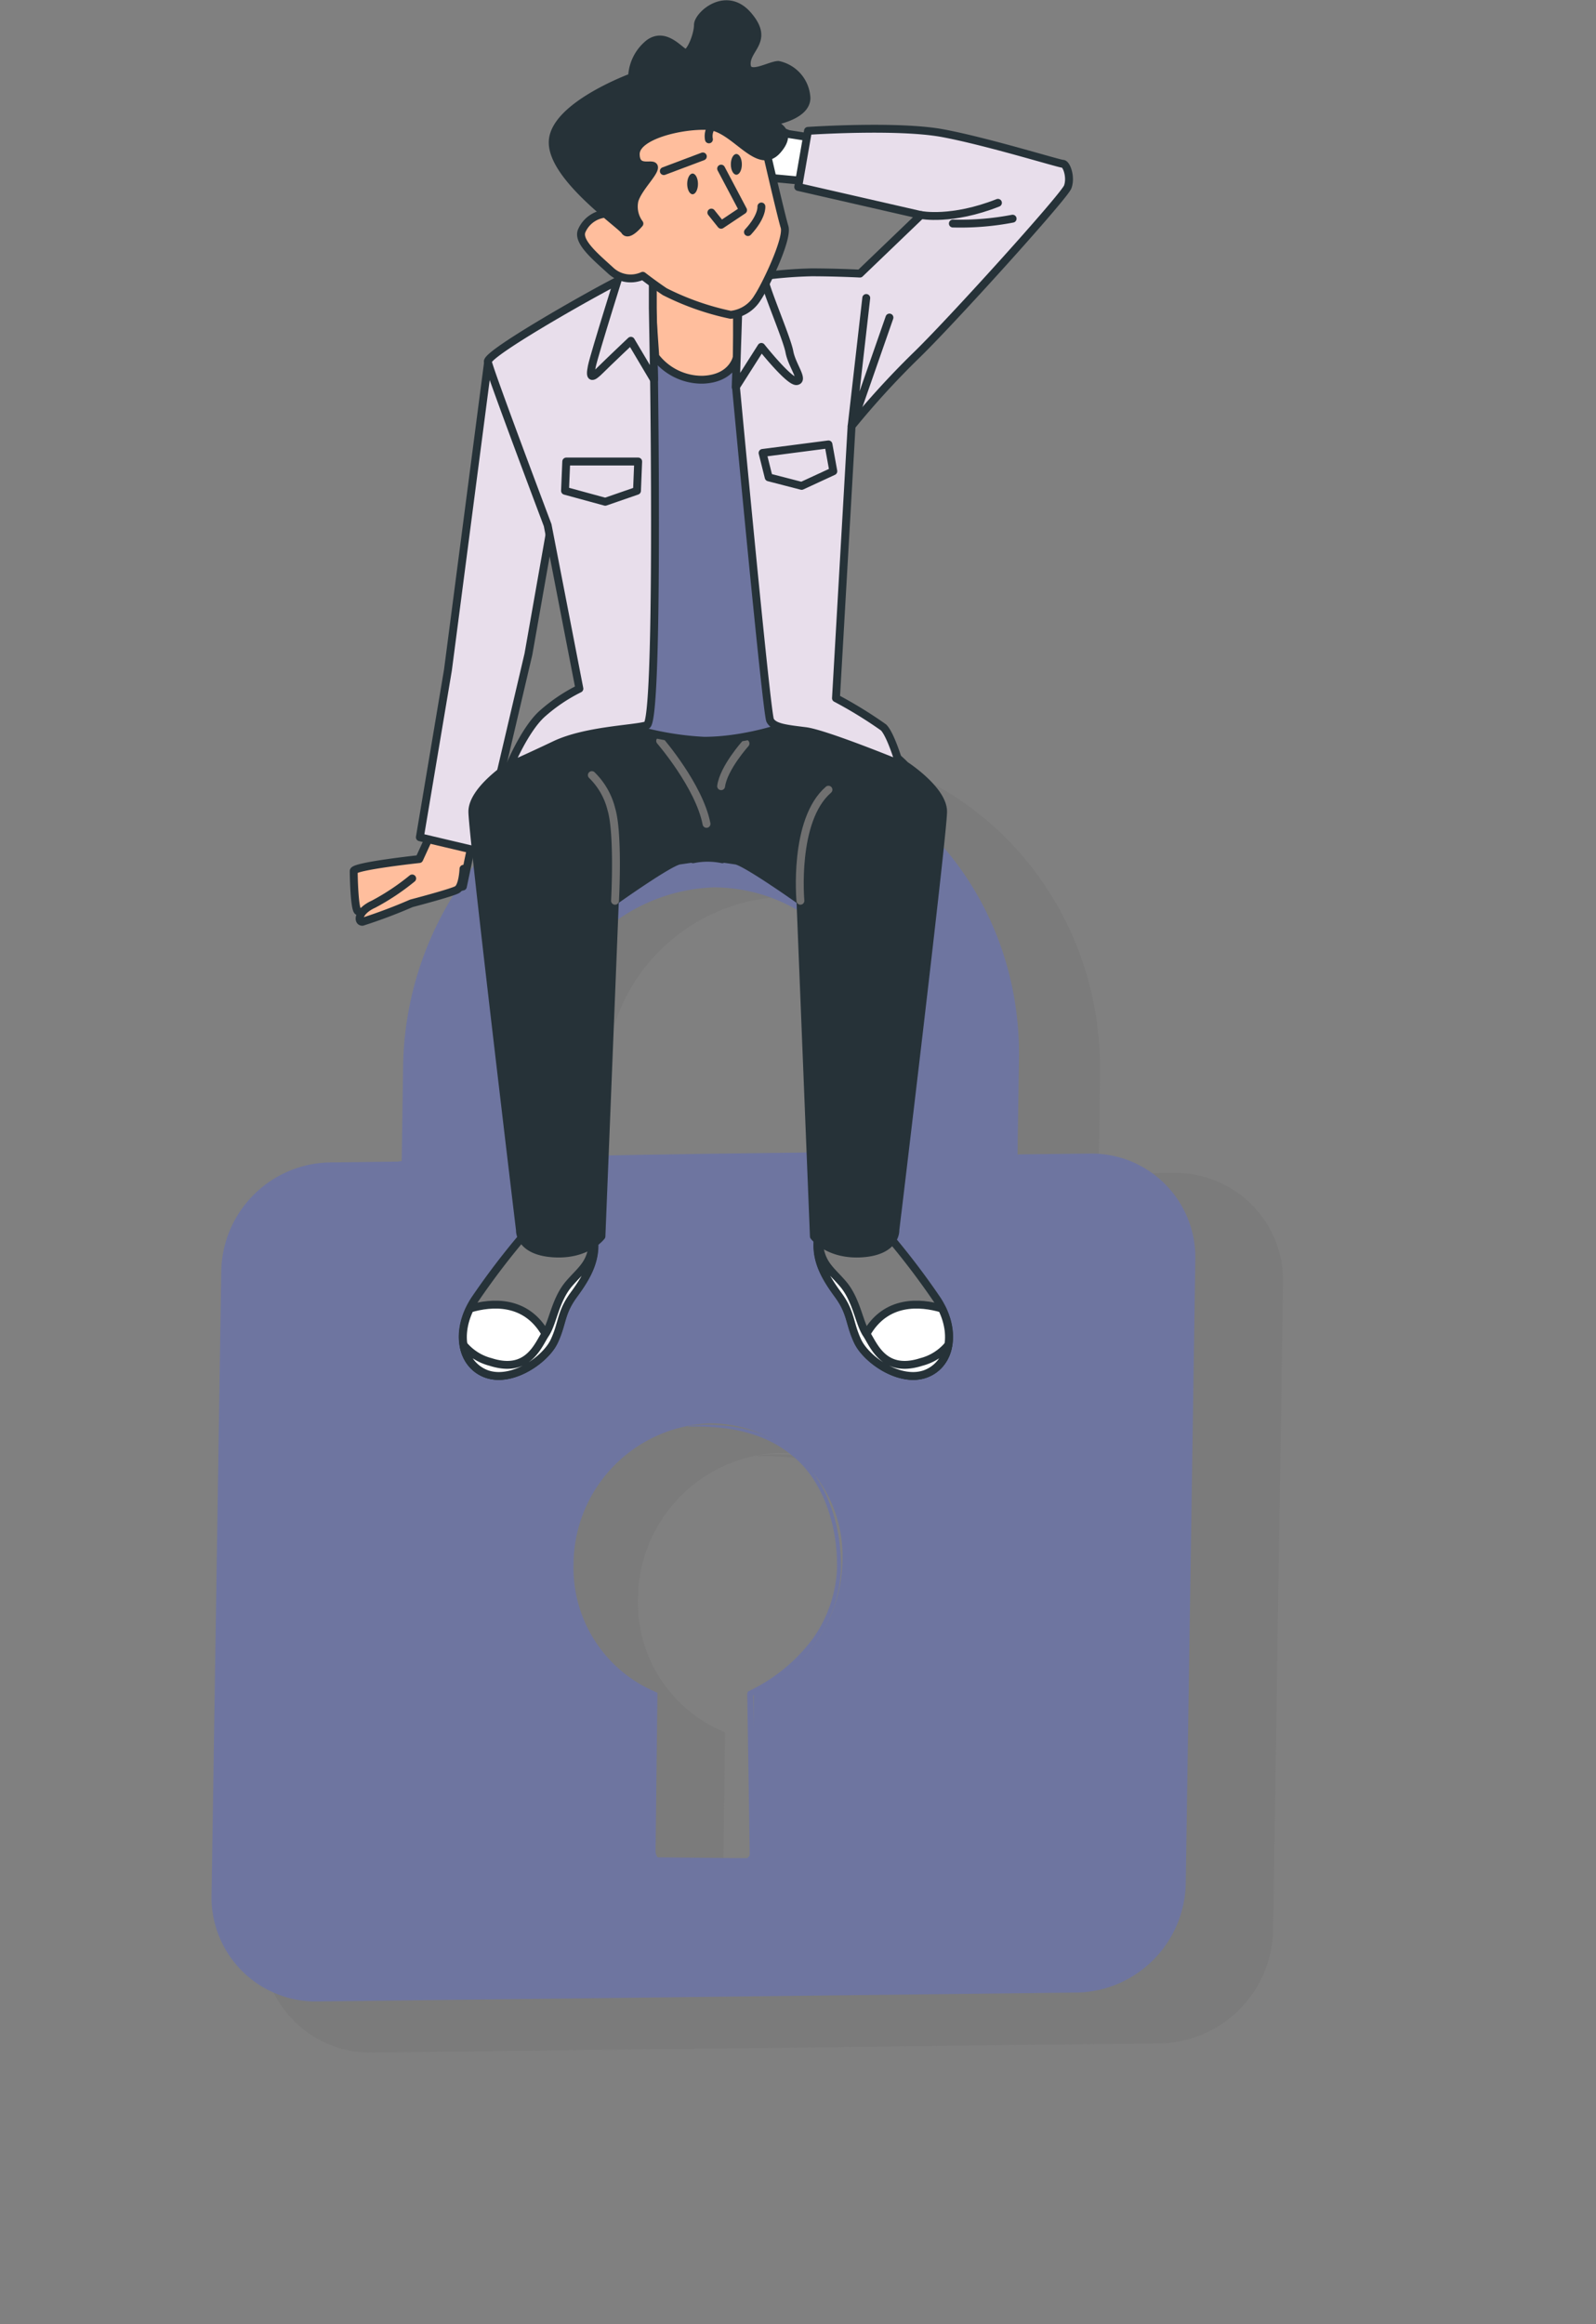 <svg xmlns="http://www.w3.org/2000/svg" width="174.542" height="254.062" viewBox="0 0 174.542 254.062">
  <rect x="0" y="0" width="174.542" height="254.062" fill="#808080" stroke="none"/>
  <g id="Lock" transform="translate(1452.957 391.509)">
    <g id="freepik--Padlock--inject-8" transform="matrix(0.946, 0.326, -0.326, 0.946, -1398.716, -322.75)" opacity="0.33">
      <path id="Path_1746" data-name="Path 1746" d="M89.532,32.014l-7.866,2.81L78.291,24.545C72.09,5.591,52.326-4.474,34.166,1.925S6.337,29.112,12.539,48.066l3.375,10.279-7.9,2.826a12.555,12.555,0,0,0-7.362,15.7l21.887,66.883a11.806,11.806,0,0,0,15.06,7.8L119.117,122.4a12.616,12.616,0,0,0,7.438-15.854l-21.9-66.883a11.776,11.776,0,0,0-15.121-7.652ZM27.4,42.705A20.146,20.146,0,0,1,39.252,17.428,18.878,18.878,0,0,1,63.43,29.815l3.36,10.279L30.76,52.985Zm45.82,59.353,5.59,17.076a1.39,1.39,0,0,1-.871,1.711l-7.835,2.8a1.252,1.252,0,0,1-1.527-.825l-5.636-17A15.274,15.274,0,0,1,49.195,95.124a16.052,16.052,0,0,1,9.454-20.13,15.044,15.044,0,0,1,19.26,9.867A16.312,16.312,0,0,1,73.235,102.1Z" transform="translate(0 0)" fill="#707070"/>
      <path id="Path_1747" data-name="Path 1747" d="M65.753.005c0,.214-14.586,5.7-32.731,12.219S.077,23.985,0,23.832,14.586,18.15,32.747,11.613,65.676-.193,65.753.005Z" transform="translate(15.562 34.636)" fill="#707070"/>
      <path id="Path_1748" data-name="Path 1748" d="M60.238,0a2.67,2.67,0,0,1,.168.412c.122.305.26.7.443,1.191.4,1.115.947,2.658,1.634,4.582l5.865,17.076c2.444,7.24,5.361,15.823,8.6,25.354,1.527,4.781,3.33,9.76,5.01,15A22.909,22.909,0,0,1,83.1,72a11.257,11.257,0,0,1-1.237,4.231,11.667,11.667,0,0,1-2.887,3.406,27.49,27.49,0,0,1-7.759,3.956l-7.866,2.826-14.892,5.33-25.216,8.981-17.03,5.987-4.582,1.527-1.222.4a1.3,1.3,0,0,1-.412.107.8.8,0,0,0,.382-.183l1.191-.474,4.582-1.726,16.938-6.232,25.171-9.164,14.861-5.376,7.866-2.841a26.162,26.162,0,0,0,7.53-3.834,10.86,10.86,0,0,0,2.688-3.162,10.05,10.05,0,0,0,1.146-3.925,21.978,21.978,0,0,0-1.1-8.08c-1.65-5.193-3.391-10.218-4.964-15-3.177-9.546-6.109-18.16-8.431-25.4S63.583,10.294,62.239,6.2c-.642-2-1.13-3.559-1.527-4.689L60.345.29A1.423,1.423,0,0,1,60.238,0Z" transform="translate(38.397 37.451)" fill="#707070"/>
      <path id="Path_1749" data-name="Path 1749" d="M32.533,2.941s-.809-.4-2.306-1.008A20.343,20.343,0,0,0,23.552.589a22.91,22.91,0,0,0-9.867,1.863,21.994,21.994,0,0,0-9.332,7.8A20.65,20.65,0,0,0,.765,21.85a35.726,35.726,0,0,0,1.527,10c.794,2.78,1.619,4.994,2.169,6.537A17.058,17.058,0,0,1,5.255,40.8,13.41,13.41,0,0,1,4.171,38.5c-.626-1.527-1.527-3.7-2.413-6.491A34.733,34.733,0,0,1,0,21.85,20.94,20.94,0,0,1,3.667,9.814a22.345,22.345,0,0,1,9.7-8.034A22.727,22.727,0,0,1,23.522.039a19.229,19.229,0,0,1,6.766,1.6,12.608,12.608,0,0,1,1.65.916,2.276,2.276,0,0,1,.6.382Z" transform="translate(23.091 13.448)" fill="#707070"/>
      <path id="Path_1750" data-name="Path 1750" d="M9.153,1.913a5.264,5.264,0,0,1,.764-.382,15.164,15.164,0,0,1,2.367-.84A16.938,16.938,0,0,1,16.24.019,13.41,13.41,0,0,1,21.6.829C25.511,2.2,29.1,6.19,30.872,11.52a15.4,15.4,0,0,1,0,8.767,19.855,19.855,0,0,1-4.918,8.232l.092-.412c2.031,5.575,4.246,11.623,6.537,17.931l.137.382-.382.137-3.5,1.161L21.2,50.269l-.382.122-.122-.382C18.607,43.686,16.316,37.791,14.59,32l.336.26A15.273,15.273,0,0,1,6.74,29.039,18.482,18.482,0,0,1,1.623,22.93,13.96,13.96,0,0,1,0,16.056,16.587,16.587,0,0,1,6.4,3.441,9.714,9.714,0,0,1,9.046,1.913a29.444,29.444,0,0,0-2.5,1.665,16.236,16.236,0,0,0-4.719,6.705A14.448,14.448,0,0,0,2.3,22.609,17.931,17.931,0,0,0,7.29,28.474a14.54,14.54,0,0,0,7.8,3.055h.26l.076.229c1.68,5.682,3.986,11.623,6.109,17.977l-.5-.244,7.637-2.551,3.482-1.176-.244.519c-2.276-6.308-4.475-12.372-6.491-17.946v-.229l.183-.183a19.458,19.458,0,0,0,4.826-7.9,14.769,14.769,0,0,0,0-8.385c-1.665-5.132-5.1-9.027-8.828-10.4A13.12,13.12,0,0,0,16.423.371a17.5,17.5,0,0,0-3.91.535C10.237,1.47,9.168,1.99,9.153,1.913Z" transform="translate(47.174 74.241)" fill="#707070"/>
    </g>
    <g id="freepik--Padlock--inject-8-2" data-name="freepik--Padlock--inject-8" transform="matrix(0.946, 0.326, -0.326, 0.946, -1405.202, -322.728)">
      <path id="Path_1746-2" data-name="Path 1746" d="M86.3,30.859l-7.582,2.709L75.467,23.66C69.49,5.389,50.439-4.313,32.933,1.856S6.109,28.062,12.086,46.333l3.254,9.908L7.728,58.965A12.1,12.1,0,0,0,.632,74.1l21.1,64.47a11.381,11.381,0,0,0,14.516,7.523l78.575-28.105a12.161,12.161,0,0,0,7.17-15.282L100.878,38.236A11.351,11.351,0,0,0,86.3,30.86ZM26.411,41.165A19.419,19.419,0,0,1,37.836,16.8a18.2,18.2,0,0,1,23.306,11.94l3.239,9.908L29.65,51.074ZM70.579,98.378l5.388,16.46a1.34,1.34,0,0,1-.839,1.649l-7.553,2.694a1.207,1.207,0,0,1-1.472-.8L60.671,102a14.723,14.723,0,0,1-13.25-10.306,15.473,15.473,0,0,1,9.113-19.4A14.5,14.5,0,0,1,75.1,81.8a15.724,15.724,0,0,1-4.505,16.622Z" transform="translate(0 0)" fill="#6e75a0"/>
      <path id="Path_1747-2" data-name="Path 1747" d="M63.381.005c0,.206-14.06,5.492-31.551,11.778S.074,23.12,0,22.972,14.06,17.5,31.566,11.194,63.307-.186,63.381.005Z" transform="translate(15.001 33.387)" fill="#6e75a0"/>
      <path id="Path_1748-2" data-name="Path 1748" d="M58.066,0a2.574,2.574,0,0,1,.162.4c.118.294.25.677.427,1.148.383,1.075.913,2.562,1.575,4.417l5.654,16.46c2.356,6.979,5.168,15.253,8.289,24.44C75.645,51.47,77.382,56.27,79,61.32a22.084,22.084,0,0,1,1.1,8.083,10.85,10.85,0,0,1-1.193,4.078,11.246,11.246,0,0,1-2.783,3.283,26.5,26.5,0,0,1-7.479,3.813L61.069,83.3,46.715,88.439,22.408,97.1,5.992,102.867l-4.417,1.472L.4,104.722a1.252,1.252,0,0,1-.4.1.772.772,0,0,0,.368-.177l1.148-.456,4.417-1.664,16.327-6.007,24.263-8.834,14.325-5.182,7.582-2.738a25.218,25.218,0,0,0,7.258-3.7,10.468,10.468,0,0,0,2.591-3.048,9.688,9.688,0,0,0,1.1-3.784,21.186,21.186,0,0,0-1.06-7.788c-1.59-5.006-3.268-9.849-4.785-14.458-3.062-9.2-5.889-17.505-8.127-24.484S61.29,9.923,59.994,5.977c-.618-1.929-1.089-3.43-1.472-4.52L58.169.28a1.371,1.371,0,0,1-.1-.28Z" transform="translate(37.012 36.101)" fill="#6e75a0"/>
      <path id="Path_1749-2" data-name="Path 1749" d="M31.36,2.835s-.78-.383-2.223-.972A19.609,19.609,0,0,0,22.7.568a22.084,22.084,0,0,0-9.511,1.8,21.2,21.2,0,0,0-9,7.523A19.9,19.9,0,0,0,.737,21.062a34.438,34.438,0,0,0,1.472,9.643c.766,2.68,1.561,4.814,2.091,6.3a16.442,16.442,0,0,1,.766,2.326A12.926,12.926,0,0,1,4.02,37.11c-.6-1.472-1.472-3.563-2.326-6.257A33.48,33.48,0,0,1,0,21.062,20.184,20.184,0,0,1,3.534,9.46a21.539,21.539,0,0,1,9.349-7.744A21.907,21.907,0,0,1,22.674.038,18.535,18.535,0,0,1,29.2,1.584a12.153,12.153,0,0,1,1.59.883,2.194,2.194,0,0,1,.574.368Z" transform="translate(22.259 12.963)" fill="#6e75a0"/>
      <path id="Path_1750-2" data-name="Path 1750" d="M8.823,1.844a5.074,5.074,0,0,1,.736-.368,14.617,14.617,0,0,1,2.282-.81A16.327,16.327,0,0,1,15.654.019,12.926,12.926,0,0,1,20.822.8c3.769,1.325,7.229,5.168,8.937,10.306a14.84,14.84,0,0,1,0,8.451,19.139,19.139,0,0,1-4.741,7.936l.088-.4c1.958,5.374,4.093,11.2,6.3,17.284l.132.368-.368.133L27.8,46l-7.361,2.459-.368.118-.118-.368c-2.017-6.1-4.225-11.778-5.889-17.358l.324.25A14.722,14.722,0,0,1,6.5,27.992,17.816,17.816,0,0,1,1.565,22.1,13.456,13.456,0,0,1,0,15.477,15.989,15.989,0,0,1,6.173,3.316,9.364,9.364,0,0,1,8.72,1.844a28.383,28.383,0,0,0-2.414,1.6A15.65,15.65,0,0,0,1.756,9.912a13.927,13.927,0,0,0,.456,11.881,17.285,17.285,0,0,0,4.814,5.653,14.016,14.016,0,0,0,7.523,2.945h.25l.074.221c1.619,5.477,3.843,11.2,5.889,17.329l-.486-.236,7.361-2.459L31,44.113l-.236.5c-2.194-6.08-4.314-11.925-6.257-17.3v-.221l.177-.177a18.756,18.756,0,0,0,4.652-7.612,14.236,14.236,0,0,0,0-8.083c-1.6-4.947-4.917-8.7-8.51-10.026A12.647,12.647,0,0,0,15.831.357a16.873,16.873,0,0,0-3.769.515C9.868,1.417,8.838,1.918,8.823,1.844Z" transform="translate(45.473 71.564)" fill="#6e75a0"/>
    </g>
    <g id="freepik--Character--inject-2" transform="translate(-1414.273 -391.05)">
      <path id="Path_1512" data-name="Path 1512" d="M168.432,164.525l-1.234,2.691s-7.165.773-7.165,1.31.077,4.238.466,4.391a1.269,1.269,0,0,0,.921,0l10.553-2.7,1-4.775Z" transform="translate(-160.034 -73.76)" fill="#ffbe9d" stroke="#263238" stroke-linecap="round" stroke-linejoin="round" stroke-width="0.862"/>
      <path id="Path_1513" data-name="Path 1513" d="M166.721,171.064a25.638,25.638,0,0,1-4.22,2.809c-1.706.767-1.771,1.93-1.228,1.93a56.9,56.9,0,0,0,5.359-2.018s4.373-1.145,5-1.493.7-2.284.7-2.284" transform="translate(-160.329 -75.489)" fill="#ffbe9d" stroke="#263238" stroke-linecap="round" stroke-linejoin="round" stroke-width="0.862"/>
      <path id="Path_1514" data-name="Path 1514" d="M178.069,88.991l-4.4,33.748L170.6,141.011l6.8,1.605L182.471,121l2.4-13.6Z" transform="translate(-163.367 -49.939)" fill="#e8deeb" stroke="#263238" stroke-linecap="round" stroke-linejoin="round" stroke-width="0.862"/>
      <path id="Path_1515" data-name="Path 1515" d="M229.541,52.146l-2.685-.425-5.5-2.083-.2,6.534,8.528.785Z" transform="translate(-179.309 -37.528)" fill="#fff" stroke="#263238" stroke-linecap="round" stroke-linejoin="round" stroke-width="0.862"/>
      <path id="Path_1516" data-name="Path 1516" d="M184.363,227.344a82.777,82.777,0,0,0-5.6,7.318c-2.272,3.47-1.47,7.2,1.334,8.139s6.4-1.605,7.336-3.606.667-3.063,2.131-5.064,2.668-4,2.137-6.669S185.8,225.478,184.363,227.344Z" transform="translate(-165.524 -93.051)" fill="#7d7d7d" stroke="#263238" stroke-linecap="round" stroke-linejoin="round" stroke-width="0.862"/>
      <path id="Path_1517" data-name="Path 1517" d="M187.17,244.081c-.189-.4-.407-.826-.667-1.281-2.142-3.771-5.9-3.47-8.263-2.768-1.552,3.169-.667,6.321,1.877,7.171S185.942,245.975,187.17,244.081Z" transform="translate(-165.533 -97.435)" fill="#fff" stroke="#263238" stroke-linecap="round" stroke-linejoin="round" stroke-width="0.862"/>
      <path id="Path_1518" data-name="Path 1518" d="M186.539,239.237c-.8,1.18-1.865,4.4-6,3.069a5.7,5.7,0,0,1-2.951-1.859,3.889,3.889,0,0,0,2.579,3.193c2.8.932,6.4-1.605,7.336-3.606s.667-3.063,2.131-5.064,2.668-4,2.137-6.669c0,3.2-1.18,3.73-2.668,5.465S187.341,238.033,186.539,239.237Z" transform="translate(-165.569 -93.872)" fill="#fff" stroke="#263238" stroke-linecap="round" stroke-linejoin="round" stroke-width="0.862"/>
      <path id="Path_1519" data-name="Path 1519" d="M241.6,227.344a82.787,82.787,0,0,1,5.6,7.318c2.272,3.47,1.47,7.2-1.334,8.139s-6.4-1.605-7.336-3.606-.667-3.063-2.131-5.064-2.668-4-2.136-6.669S240.14,225.478,241.6,227.344Z" transform="translate(-183.405 -93.051)" fill="#7d7d7d" stroke="#263238" stroke-linecap="round" stroke-linejoin="round" stroke-width="0.862"/>
      <path id="Path_1520" data-name="Path 1520" d="M240.964,244.081c.183-.4.4-.826.661-1.281,2.142-3.771,5.9-3.47,8.263-2.768,1.552,3.169.667,6.321-1.877,7.171S242.186,245.975,240.964,244.081Z" transform="translate(-185.557 -97.435)" fill="#fff" stroke="#263238" stroke-linecap="round" stroke-linejoin="round" stroke-width="0.862"/>
      <path id="Path_1521" data-name="Path 1521" d="M239.462,239.237c.8,1.18,1.865,4.4,6,3.069a5.7,5.7,0,0,0,2.951-1.859,3.889,3.889,0,0,1-2.579,3.193c-2.8.932-6.4-1.605-7.336-3.606s-.667-3.063-2.131-5.064-2.668-4-2.137-6.669c0,3.2,1.18,3.73,2.668,5.465S238.66,238.033,239.462,239.237Z" transform="translate(-183.394 -93.872)" fill="#fff" stroke="#263238" stroke-linecap="round" stroke-linejoin="round" stroke-width="0.862"/>
      <path id="Path_1522" data-name="Path 1522" d="M230.465,156.1c0-2.4-4.131-5.07-4.131-5.07-6.227-6.333-17.464-5.495-21.613-4.928-4.131-.59-15.38-1.4-21.607,4.928,0,0-4.131,2.668-4.131,5.07s5.206,45.752,5.206,45.752-.136,2.266,3.6,2.532,5.312-1.865,5.312-1.865l1.47-36.681s6-4.273,7.082-4.4c.39-.053.9-.136,1.464-.207v.071a7.849,7.849,0,0,1,3.2,0v-.071c.59.071,1.068.153,1.464.207,1.068.13,7.082,4.4,7.082,4.4l1.47,36.681s1.6,2.131,5.312,1.865,3.6-2.532,3.6-2.532S230.465,158.5,230.465,156.1Z" transform="translate(-166.009 -67.825)" fill="#263238" stroke="#263238" stroke-linecap="round" stroke-linejoin="round" stroke-width="0.862"/>
      <path id="Path_1523" data-name="Path 1523" d="M231.355,169.519s-.8-8.806,3.069-12.14" transform="translate(-182.505 -71.506)" fill="none" stroke="#707070" stroke-linecap="round" stroke-linejoin="round" stroke-width="0.862"/>
      <path id="Path_1524" data-name="Path 1524" d="M200.606,168.782s.4-7.336-.4-10a7.822,7.822,0,0,0-2.136-3.736" transform="translate(-172.029 -70.769)" fill="none" stroke="#707070" stroke-linecap="round" stroke-linejoin="round" stroke-width="0.862"/>
      <path id="Path_1525" data-name="Path 1525" d="M208.982,149.585s4.267,4.934,5.07,9.071" transform="translate(-175.47 -69.048)" fill="none" stroke="#707070" stroke-linecap="round" stroke-linejoin="round" stroke-width="0.862"/>
      <path id="Path_1526" data-name="Path 1526" d="M221.391,150s-2.4,2.668-2.668,4.669" transform="translate(-178.543 -69.179)" fill="none" stroke="#707070" stroke-linecap="round" stroke-linejoin="round" stroke-width="0.862"/>
      <path id="Path_1527" data-name="Path 1527" d="M208.752,74.14s-3.866-.537-5.2.8-5.872,6.25-5.872,6.25l2.4,42.418a33.343,33.343,0,0,0,10.14,2.137c4.668,0,10-1.735,11.214-2.668s.136-46.419.136-46.419S211.662,73.739,208.752,74.14Z" transform="translate(-171.906 -45.222)" fill="#6e75a0" stroke="#263238" stroke-linecap="round" stroke-linejoin="round" stroke-width="0.862"/>
      <path id="Path_1528" data-name="Path 1528" d="M223.207,68.072a48.633,48.633,0,0,1,6.132-.537c2.668,0,5.312.136,5.312.136l6.669-6.4L227.9,58.2l1.068-6.132s9.868-.667,14.8.266,12.671,3.335,13.073,3.335.933,1.47.531,2.532-12.949,14.944-16.7,18.544a92.027,92.027,0,0,0-6.935,7.6L232.03,114.09a47.3,47.3,0,0,1,5.206,3.2c.8.8,1.735,4,1.735,4s-8.139-3.335-10.275-3.6-3.464-.4-3.866-1.18-3.736-36.415-3.736-36.415l.136-11.338S221.206,68.072,223.207,68.072Z" transform="translate(-179.29 -38.221)" fill="#e8deeb" stroke="#263238" stroke-linecap="round" stroke-linejoin="round" stroke-width="0.862"/>
      <path id="Path_1529" data-name="Path 1529" d="M232.55,102.241l-7.206.933.667,2.668,3.606.933,3.464-1.6Z" transform="translate(-180.631 -54.117)" fill="none" stroke="#263238" stroke-linecap="round" stroke-linejoin="round" stroke-width="0.862"/>
      <path id="Path_1530" data-name="Path 1530" d="M241.167,78.862l-1.6,14.005L243.705,81" transform="translate(-185.116 -46.744)" fill="none" stroke="#263238" stroke-linecap="round" stroke-linejoin="round" stroke-width="0.862"/>
      <path id="Path_1531" data-name="Path 1531" d="M250.671,65s3.335.667,8.4-1.334" transform="translate(-188.618 -41.952)" fill="none" stroke="#263238" stroke-linecap="round" stroke-linejoin="round" stroke-width="0.862"/>
      <path id="Path_1532" data-name="Path 1532" d="M255.74,66.729a30.14,30.14,0,0,0,6.533-.531" transform="translate(-190.217 -42.751)" fill="none" stroke="#263238" stroke-linecap="round" stroke-linejoin="round" stroke-width="0.862"/>
      <path id="Path_1533" data-name="Path 1533" d="M207.232,73.991l.667,9.738a6.416,6.416,0,0,0,5.2,2.532c3.335-.13,3.736-2.532,3.736-2.532v-8Z" transform="translate(-174.919 -45.208)" fill="#ffbe9d" stroke="#263238" stroke-linecap="round" stroke-linejoin="round" stroke-width="0.862"/>
      <path id="Path_1534" data-name="Path 1534" d="M221.325,78.907l-.266,8.015,2.8-4.4s3.069,3.866,3.866,3.736-.531-1.735-.8-3.2-2.538-6.675-2.8-8.139-2.8-1.735-2.951-1.068a6.8,6.8,0,0,0,0,1.735Z" transform="translate(-179.279 -45.055)" fill="#e8deeb" stroke="#263238" stroke-linecap="round" stroke-linejoin="round" stroke-width="0.862"/>
      <path id="Path_1535" data-name="Path 1535" d="M199.636,86.561s.531,37.348-.8,37.773-6.669.537-10.033,2.137-4.934,2.266-4.934,2.266,1.6-3.866,3.47-5.6a18.419,18.419,0,0,1,4.131-2.8L188,102.461s-6.4-16.945-6.539-17.877,12.14-7.867,14.672-9.071,3.2-.13,3.2-.13Z" transform="translate(-166.792 -45.508)" fill="#e8deeb" stroke="#263238" stroke-linecap="round" stroke-linejoin="round" stroke-width="0.862"/>
      <path id="Path_1536" data-name="Path 1536" d="M201.492,72.8s-3.2,10.14-3.47,11.474,0,1.334.938.4,3.335-3.2,3.335-3.2l2.532,4.267-.136-7.867V73.327S204.561,71.462,201.492,72.8Z" transform="translate(-171.983 -44.68)" fill="#e8deeb" stroke="#263238" stroke-linecap="round" stroke-linejoin="round" stroke-width="0.862"/>
      <path id="Path_1537" data-name="Path 1537" d="M193.919,104.974h7.867l-.13,3.2-3.47,1.2-4.4-1.2Z" transform="translate(-170.677 -54.979)" fill="none" stroke="#263238" stroke-linecap="round" stroke-linejoin="round" stroke-width="0.862"/>
      <path id="Path_1538" data-name="Path 1538" d="M216.331,51.7s1.865,8.133,2.266,9.443-2.131,6.539-2.951,7.738A3.883,3.883,0,0,1,212.7,70.75a29.193,29.193,0,0,1-7.206-2.532c-1.2-.8-2.4-1.735-2.4-1.735a3.2,3.2,0,0,1-3.47-.531c-1.6-1.47-3.736-3.2-3.2-4.4a3.134,3.134,0,0,1,3.069-1.865c1.47,0,.938-.136.938-.136s-2.668-3.866-2.668-6.935,5.731-5.312,9.065-5.312a17.812,17.812,0,0,1,6.669,1.6Z" transform="translate(-171.482 -36.792)" fill="#ffbe9d" stroke="#263238" stroke-linecap="round" stroke-linejoin="round" stroke-width="0.862"/>
      <path id="Path_1539" data-name="Path 1539" d="M218.231,58.207l2.4,4.539-2.4,1.6-1.068-1.334" transform="translate(-178.051 -40.231)" fill="none" stroke="#263238" stroke-linecap="round" stroke-linejoin="round" stroke-width="0.862"/>
      <path id="Path_1540" data-name="Path 1540" d="M224.477,64.25s.13,1.068-1.47,2.8" transform="translate(-179.894 -42.136)" fill="none" stroke="#263238" stroke-linecap="round" stroke-linejoin="round" stroke-width="0.862"/>
      <path id="Path_1541" data-name="Path 1541" d="M214.481,60.124c0,.626-.271,1.133-.59,1.133s-.59-.508-.59-1.133.272-1.133.59-1.133S214.481,59.5,214.481,60.124Z" transform="translate(-176.833 -40.478)" fill="#263238"/>
      <ellipse id="Ellipse_13" data-name="Ellipse 13" cx="0.602" cy="1.133" rx="0.602" ry="1.133" transform="translate(41.243 16.377)" fill="#263238"/>
      <path id="Path_1542" data-name="Path 1542" d="M200.5,39.922s-8.393,3.069-8.67,6.941,7.472,9.2,7.873,9.868,1.6-.8,1.6-.8a3.1,3.1,0,0,1-.537-2.532c.4-1.334,2.137-2.951,2.137-3.6s-2,.531-2-1.47,4.934-3.2,7.867-3.069,5.471,5.07,7.608,2.668-.938-3.063-.938-3.063,4.131-.537,4.131-2.668a3.892,3.892,0,0,0-3.069-3.606c-.933,0-3.464,1.605-3.464-.13s2.532-2.538.13-5.312-5.465,0-5.465,1.068-.8,3.063-1.334,3.063-2.137-2.4-4-1.062A4.946,4.946,0,0,0,200.5,39.922Z" transform="translate(-170.06 -31.95)" fill="#263238" stroke="#263238" stroke-linecap="round" stroke-linejoin="round" stroke-width="0.862"/>
      <line id="Line_7" data-name="Line 7" y1="1.605" x2="4.267" transform="translate(33.913 16.642)" fill="none" stroke="#263238" stroke-linecap="round" stroke-linejoin="round" stroke-width="0.862"/>
      <path id="Path_1543" data-name="Path 1543" d="M216.759,52.969a1.835,1.835,0,0,1,.189-1.228" transform="translate(-177.913 -38.192)" fill="none" stroke="#263238" stroke-linecap="round" stroke-linejoin="round" stroke-width="0.862"/>
    </g>
  </g>
</svg>
